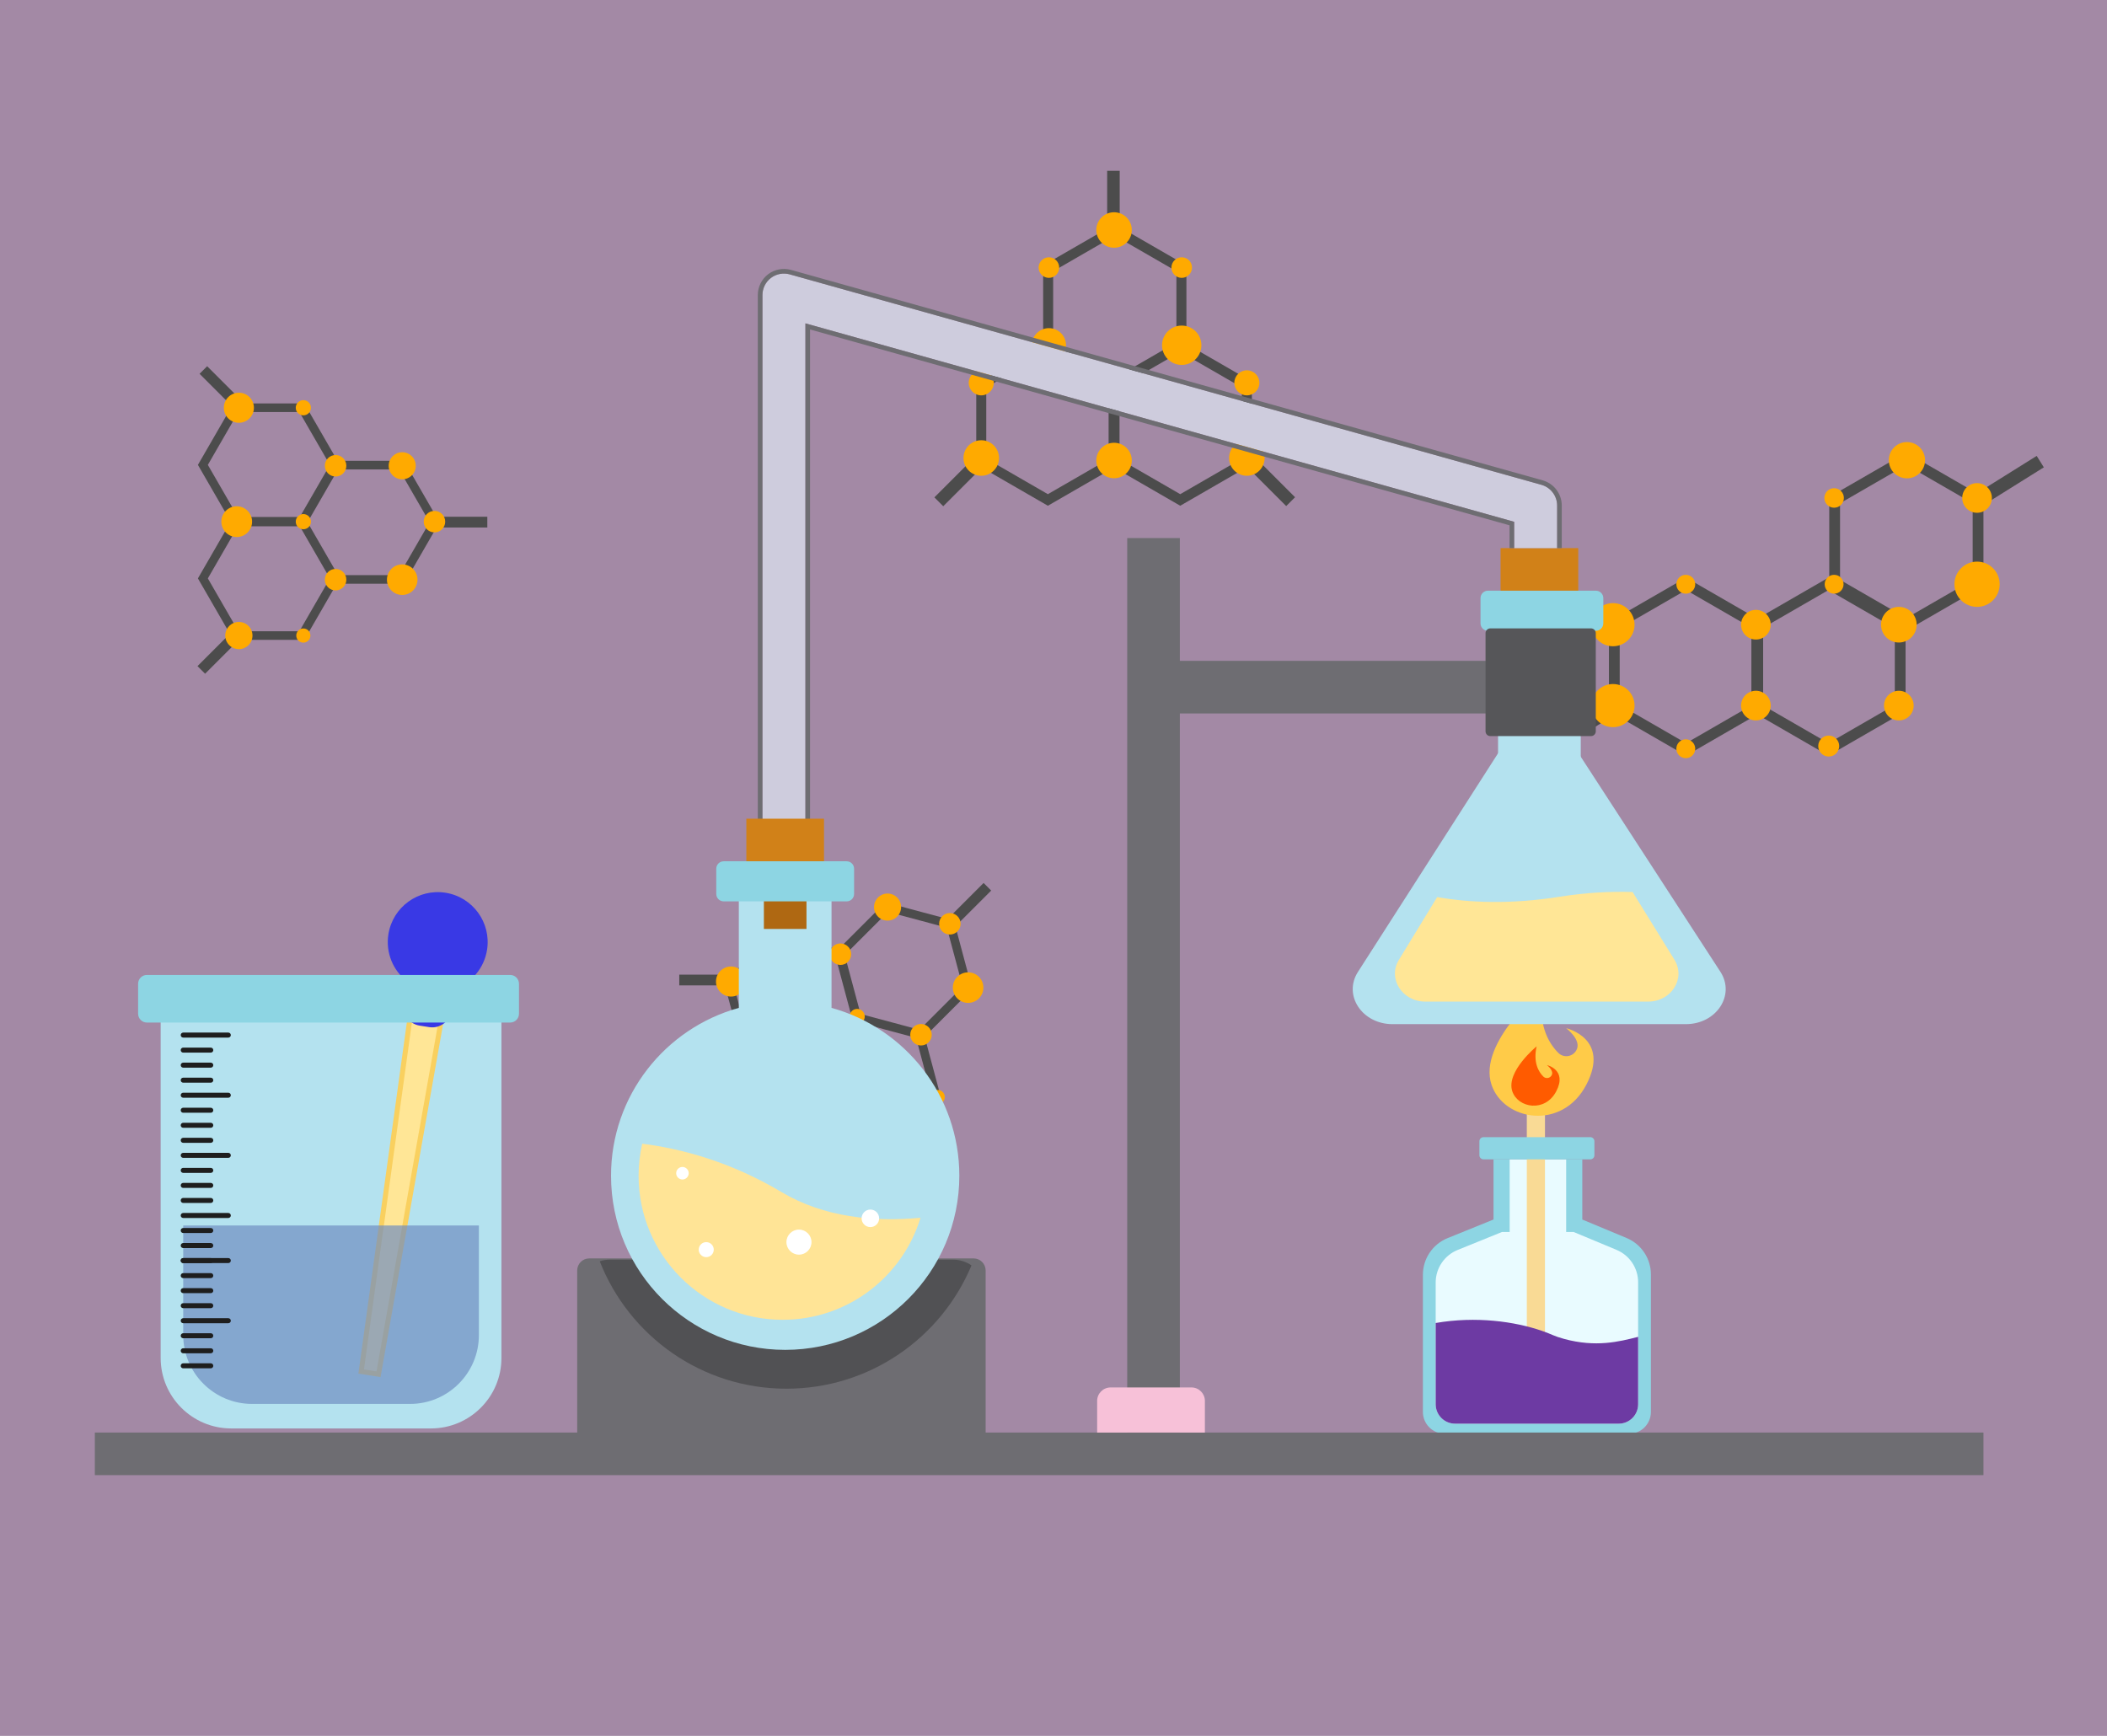 <?xml version="1.0" encoding="utf-8"?>
<!-- Generator: Adobe Illustrator 14.0.0, SVG Export Plug-In . SVG Version: 6.00 Build 43363)  -->
<!DOCTYPE svg PUBLIC "-//W3C//DTD SVG 1.1//EN" "http://www.w3.org/Graphics/SVG/1.1/DTD/svg11.dtd">
<svg version="1.1" xmlns="http://www.w3.org/2000/svg" xmlns:xlink="http://www.w3.org/1999/xlink" x="0px" y="0px" width="2272px"
	 height="1872px" viewBox="0 0 2272 1872" enable-background="new 0 0 2272 1872" xml:space="preserve">
<g id="Back">
	<rect fill="#A389A5" width="2272" height="1872"/>
</g>
<g id="_x36_">
	<g>
		<g>
			
				<rect x="1334.713" y="510.803" transform="matrix(0.707 0.707 -0.707 0.707 766.696 -815.841)" fill="#4C4C4C" width="66.87" height="13.508"/>
		</g>
		<g>
			
				<rect x="1002.37" y="510.803" transform="matrix(-0.707 0.707 -0.707 -0.707 2134.199 151.106)" fill="#4C4C4C" width="66.87" height="13.508"/>
		</g>
		<g>
			<rect x="1193.871" y="184.202" fill="#4C4C4C" width="13.509" height="66.871"/>
		</g>
		<path fill="#4C4C4C" d="M1279.33,370.856v-84.569l-77.248-44.602l-77.248,44.602v83.667l-72.142,41.653v89.194l77.248,44.601
			l71.36-41.202l71.361,41.202l77.248-44.601v-89.194L1279.33,370.856z M1135.642,292.524l66.44-38.358l66.44,38.358v76.722
			l-66.44,38.358l-66.44-38.358V292.524z M1063.5,494.563v-76.719l66.44-38.358l65.474,37.8v77.834l-65.474,37.801L1063.5,494.563z
			 M1339.102,494.563l-66.439,38.358l-65.474-37.801v-77.834l65.474-37.8l66.439,38.358V494.563z"/>
		<circle fill="#FFAA00" cx="1058.096" cy="493.915" r="19.161"/>
		<circle fill="#FFAA00" cx="1058.096" cy="412.855" r="13.51"/>
		<circle fill="#FFAA00" cx="1201.301" cy="496.616" r="19.132"/>
		<circle fill="#FFAA00" cx="1201.301" cy="412.855" r="13.51"/>
		<circle fill="#FFAA00" cx="1274.254" cy="372.325" r="21.218"/>
		<circle fill="#FFAA00" cx="1131.05" cy="372.325" r="18.459"/>
		<circle fill="#FFAA00" cx="1201.301" cy="248.034" r="19.132"/>
		<circle fill="#FFAA00" cx="1274.255" cy="288.564" r="11.091"/>
		<circle fill="#FFAA00" cx="1131.05" cy="288.564" r="11.091"/>
		<circle fill="#FFAA00" cx="1344.506" cy="493.915" r="19.162"/>
		<circle fill="#FFAA00" cx="1344.506" cy="412.855" r="13.51"/>
	</g>
	<g>
		<g>
			
				<rect x="1698.571" y="743.037" transform="matrix(0.53 0.848 -0.848 0.53 1466.725 -1077.98)" fill="#4C4C4C" width="14.541" height="82.303"/>
		</g>
		<g>
			
				<rect x="2158.045" y="478.402" transform="matrix(0.53 0.848 -0.848 0.53 1458.109 -1591.935)" fill="#4C4C4C" width="14.542" height="82.304"/>
		</g>
		<path fill="#4C4C4C" d="M2055.65,488.003l-83.141,48.003v87.361l-0.84-0.485l-76.805,44.345l-76.803-44.345l-83.141,48.003v95.997
			l83.141,48.003l76.803-44.345l76.805,44.345l83.14-48.003v-87.358l0.841,0.485l83.139-48.003v-96L2055.65,488.003z
			 M1746.555,760.168v-82.57l71.508-41.283l70.468,40.684v83.771l-70.468,40.684L1746.555,760.168z M2043.177,760.168
			l-71.507,41.284l-70.469-40.684v-83.771l70.469-40.684l71.507,41.283V760.168z M2127.157,625.292l-71.507,41.284l-71.508-41.284
			V542.72l71.508-41.284l71.507,41.284V625.292z"/>
		<circle fill="#FFAA00" cx="1739.284" cy="673.682" r="23.265"/>
		<circle fill="#FFAA00" cx="1893.412" cy="760.924" r="15.994"/>
		<circle fill="#FFAA00" cx="1893.412" cy="673.682" r="15.994"/>
		<circle fill="#FFAA00" cx="1817.802" cy="807.453" r="10.178"/>
		<circle fill="#FFAA00" cx="1817.802" cy="630.061" r="10.178"/>
		<circle fill="#FFAA00" cx="2047.539" cy="760.924" r="15.994"/>
		<circle fill="#FFAA00" cx="1739.284" cy="760.924" r="23.265"/>
		<circle fill="#FFAA00" cx="2047.539" cy="673.682" r="19.223"/>
		<circle fill="#FFAA00" cx="2131.873" cy="630.061" r="24.398"/>
		<circle fill="#FFAA00" cx="2131.873" cy="537.003" r="15.994"/>
		<circle fill="#FFAA00" cx="1977.746" cy="537.003" r="10.528"/>
		<circle fill="#FFAA00" cx="1977.746" cy="630.061" r="10.178"/>
		<circle fill="#FFAA00" cx="1971.93" cy="804.545" r="11.31"/>
		<circle fill="#FFAA00" cx="2056.264" cy="496.29" r="19.557"/>
	</g>
	<g>
		<g>
			<rect x="468.127" y="557.274" fill="#4C4C4C" width="57.358" height="11.586"/>
		</g>
		<g>
			
				<rect x="208.554" y="696.331" transform="matrix(-0.707 0.707 -0.707 -0.707 901.459 1030.852)" fill="#4C4C4C" width="57.358" height="11.587"/>
		</g>
		<g>
			
				<rect x="210.872" y="413.581" transform="matrix(0.707 0.707 -0.707 0.707 366.705 -46.556)" fill="#4C4C4C" width="57.358" height="11.587"/>
		</g>
		<path fill="#4C4C4C" d="M363.13,629.481h72.539l38.256-66.259l-38.256-66.259h-71.766l-35.728-61.879h-76.506l-38.257,66.259
			l35.341,61.209l-35.341,61.21l38.257,66.259h76.506L363.13,629.481z M430.318,506.233l32.901,56.989l-32.901,56.989h-65.808
			l-32.902-56.989l32.902-56.989H430.318z M257.02,444.354h65.805l32.901,56.989l-32.423,56.16h-66.762l-32.423-56.16
			L257.02,444.354z M257.02,680.751l-32.902-56.989l32.423-56.161h66.762l32.423,56.161l-32.901,56.989H257.02z"/>
		<circle fill="#FFAA00" cx="257.577" cy="439.719" r="16.213"/>
		<circle fill="#FFAA00" cx="327.105" cy="439.719" r="8.194"/>
		<circle fill="#FFAA00" cx="255.259" cy="562.552" r="16.577"/>
		<circle fill="#FFAA00" cx="327.105" cy="562.552" r="8.194"/>
		<circle fill="#FFAA00" cx="361.869" cy="625.128" r="11.588"/>
		<circle fill="#FFAA00" cx="361.869" cy="502.294" r="11.588"/>
		<circle fill="#FFAA00" cx="468.48" cy="562.552" r="11.588"/>
		<circle fill="#FFAA00" cx="433.716" cy="625.128" r="16.476"/>
		<circle fill="#FFAA00" cx="433.716" cy="502.294" r="14.6"/>
		<circle fill="#FFAA00" cx="257.577" cy="685.386" r="14.675"/>
		<circle fill="#FFAA00" cx="327.105" cy="685.386" r="7.637"/>
	</g>
	<g>
		<g>
			
				<rect x="1015.969" y="970.772" transform="matrix(0.707 -0.707 0.707 0.707 -384.566 1024.707)" fill="#4C4C4C" width="57.359" height="11.587"/>
		</g>
		<g>
			<rect x="953.637" y="1229.761" fill="#4C4C4C" width="11.587" height="57.358"/>
		</g>
		<g>
			<rect x="732.457" y="1051.073" fill="#4C4C4C" width="57.358" height="11.587"/>
		</g>
		<path fill="#4C4C4C" d="M997.087,1118.051l51.293-51.293l-19.801-73.903l-73.904-19.801l-50.746,50.745l-69.019-18.492
			l-54.098,54.099l19.801,73.903l68.272,18.292l18.292,68.271l73.904,19.802l54.098-54.099L997.087,1118.051z M957.447,983.392
			l63.562,17.032l17.032,63.563l-46.533,46.533l-63.562-17.032l-17.032-63.563L957.447,983.392z M791.151,1062.177l46.531-46.531
			l63.562,17.032l16.785,62.638l-47.208,47.208l-62.638-16.784L791.151,1062.177z M958.309,1229.335l-63.562-17.032l-16.785-62.638
			l47.208-47.208l62.638,16.784l17.032,63.563L958.309,1229.335z"/>
		<circle fill="#FFAA00" cx="788.267" cy="1058.505" r="16.213"/>
		<circle fill="#FFAA00" cx="837.431" cy="1009.342" r="8.194"/>
		<circle fill="#FFAA00" cx="873.485" cy="1147.001" r="16.577"/>
		<circle fill="#FFAA00" cx="924.288" cy="1096.198" r="8.194"/>
		<circle fill="#FFAA00" cx="993.117" cy="1115.864" r="11.588"/>
		<circle fill="#FFAA00" cx="906.261" cy="1029.007" r="11.588"/>
		<circle fill="#FFAA00" cx="1024.255" cy="996.231" r="11.588"/>
		<circle fill="#FFAA00" cx="1043.92" cy="1065.061" r="16.476"/>
		<circle fill="#FFAA00" cx="957.064" cy="978.204" r="14.6"/>
		<circle fill="#FFAA00" cx="961.98" cy="1232.219" r="14.675"/>
		<circle fill="#FFAA00" cx="1011.144" cy="1183.055" r="7.637"/>
	</g>
</g>
<g id="_x35_">
	<g>
		<path fill="#8DD5E3" d="M1753.935,1335.061l-47.716-19.881v-64.916h-4.352h-87.037h-4.353v64.867l-49.511,20.072
			c-16.107,6.529-26.646,22.174-26.646,39.555v147.86c0,13.019,10.554,23.572,23.572,23.572h198.735
			c13.019,0,23.572-10.554,23.572-23.572v-148.159C1780.2,1357.229,1769.84,1341.688,1753.935,1335.061z"/>
		<path fill="#E9FBFF" d="M1743.093,1347.859l-46.229-19.262h-8.053v-78.334h-60.927v78.334h-8.296l-47.823,19.388
			c-14.301,5.798-23.658,19.688-23.658,35.118v131.278c0,11.559,9.37,20.929,20.93,20.929h176.446
			c11.56,0,20.929-9.37,20.929-20.929v-131.543C1766.412,1367.541,1757.214,1353.743,1743.093,1347.859z"/>
		<g>
			<path fill="#F9DA95" d="M1656.172,1468.945c-5.407,0-9.791-4.384-9.791-9.792v-279.607c0-5.407,4.384-9.791,9.791-9.791
				c5.408,0,9.792,4.384,9.792,9.791v279.607C1665.964,1464.562,1661.58,1468.945,1656.172,1468.945z"/>
		</g>
		<path fill="#8DD5E3" d="M1714.845,1250.264h-115.169c-2.446,0-4.43-1.982-4.43-4.429v-15.077c0-2.446,1.983-4.429,4.43-4.429
			h115.169c2.446,0,4.43,1.982,4.43,4.429v15.077C1719.274,1248.281,1717.291,1250.264,1714.845,1250.264z"/>
		<path fill="#6D3AA3" d="M1766.412,1514.382v-72.706c-20.803,5.296-45.511,11.513-79.777,2.246
			c-11.211-3.032-12.563-4.779-23.935-8.704c-29.252-10.096-71.036-16.022-114.593-8.479v87.644c0,11.559,9.37,20.929,20.93,20.929
			h176.446C1757.043,1535.311,1766.412,1525.94,1766.412,1514.382z"/>
		<g>
			<path fill="#FFCB48" d="M1664.876,1065.31c0,0-71.806,58.751-56.574,104.445c12.982,38.948,76.157,50.046,102.269,0
				c26.111-50.047-21.759-60.927-21.759-60.927s17.407,13.056,10.879,23.936c-0.065,0.109-0.13,0.217-0.194,0.323
				c-4.104,6.794-13.53,7.979-19.141,2.364C1669.834,1124.923,1656.432,1103.309,1664.876,1065.31z"/>
			<path fill="#FF5B00" d="M1656.952,1128.412c0,0-33.296,27.242-26.233,48.43c6.02,18.061,35.313,23.207,47.421,0
				c12.108-23.206-10.089-28.251-10.089-28.251s8.071,6.054,5.045,11.099c-0.03,0.051-0.061,0.101-0.091,0.15
				c-1.903,3.15-6.273,3.699-8.876,1.096C1659.251,1156.054,1653.036,1146.032,1656.952,1128.412z"/>
		</g>
	</g>
</g>
<g id="_x33_">
	<g>
		<path fill="#B4E2EF" d="M1817.872,1104.453h-316.243c-32.833,0-53.496-31.132-37.369-56.3l194.196-303.063l0,0l196.664,302.877
			C1871.463,1073.136,1850.813,1104.453,1817.872,1104.453z"/>
		<rect x="1615.38" y="650.521" fill="#B4E2EF" width="89.165" height="232.37"/>
		<g>
			<rect x="1618.081" y="591.077" fill="#D18118" width="83.762" height="59.444"/>
			<rect x="1636.995" y="650.521" fill="#AF6812" width="45.934" height="59.443"/>
		</g>
		<path fill="#8DD5E3" d="M1720.862,680.242h-116.396c-4.419,0-8-3.582-8-8V645.01c0-4.418,3.581-8,8-8h116.396c4.419,0,8,3.582,8,8
			v27.232C1728.862,676.66,1725.281,680.242,1720.862,680.242z"/>
		<path fill="#FFE696" d="M1682.064,967.012c-53.729,8.55-97.919,6.453-132.35,0.412l-41.287,67.724
			c-12.26,20.11,3.449,44.987,28.41,44.987h240.421c25.042,0,40.742-25.024,28.317-45.137l-45.125-73.047
			C1736.376,961.215,1710.152,962.542,1682.064,967.012z"/>
	</g>
</g>
<g id="_x34_">
	<g>
		<path fill="#6E6D72" d="M1062.825,1546.227H622.402v-176.139c0-7.18,5.82-13,13-13h414.422c7.18,0,13,5.82,13,13V1546.227z"/>
		<path fill="#515154" d="M657.528,1358.438c-3.777,0-7.408,0.612-10.817,1.716c31.482,80.438,109.712,137.437,201.307,137.437
			c89.901,0,166.963-54.893,199.55-132.981c-5.652-3.886-12.491-6.171-19.869-6.171H657.528z"/>
		<rect x="102.271" y="1544.875" fill="#6E6D72" width="2036.518" height="45.934"/>
		<rect x="1215.486" y="580.269" fill="#6E6D72" width="56.742" height="964.606"/>
		<rect x="1242.506" y="712.666" fill="#6E6D72" width="416.105" height="56.741"/>
		<path fill="#565659" d="M1715.59,793.831h-108.554c-2.854,0-5.167-2.313-5.167-5.167V682.813c0-2.854,2.313-5.167,5.167-5.167
			h108.554c2.854,0,5.167,2.313,5.167,5.167v105.852C1720.757,791.518,1718.443,793.831,1715.59,793.831z"/>
		<path fill="#F7C1D8" d="M1299.248,1544.875h-116.186v-34.135c0-8.009,6.492-14.5,14.5-14.5h87.186c8.008,0,14.5,6.491,14.5,14.5
			V1544.875z"/>
		<path fill="#CECCDD" d="M1662.155,522.832L851.563,295.867c-6.936-1.942-14.504-0.503-20.25,3.851
			c-5.739,4.354-9.166,11.255-9.166,18.459v617.604h46.338V348.724l764.256,213.991v28.361h46.338v-45.934
			C1679.078,534.798,1672.119,525.623,1662.155,522.832z"/>
		<path fill="#6E6D72" d="M1632.74,591.077v-28.361L868.484,348.724v587.057h-46.338V318.177c0-7.205,3.427-14.106,9.166-18.459
			c5.747-4.354,13.315-5.793,20.25-3.851l810.592,226.965c9.964,2.792,16.923,11.966,16.923,22.312v45.934h5v-45.934
			c0-12.578-8.46-23.732-20.574-27.126L852.912,291.052c-8.429-2.364-17.633-0.615-24.62,4.681
			c-6.979,5.294-11.146,13.685-11.146,22.444v622.604h56.338V355.316l754.256,211.191v24.569H1632.74z"/>
	</g>
</g>
<g id="_x32_">
	<g>
		<path fill="#B4E2EF" d="M896.653,1086.915V950.44H796.68v136.475c-79.437,21.891-137.801,94.611-137.801,181.008
			c0,103.712,84.075,187.787,187.788,187.787s187.788-84.075,187.788-187.787C1034.454,1181.526,976.09,1108.806,896.653,1086.915z"
			/>
		<g>
			<rect x="804.786" y="882.891" fill="#D18118" width="83.761" height="59.443"/>
			<rect x="823.7" y="942.334" fill="#AF6812" width="45.934" height="59.443"/>
		</g>
		<path fill="#8DD5E3" d="M912.971,972.056H780.362c-4.418,0-8-3.581-8-8v-27.231c0-4.418,3.582-8,8-8h132.608c4.418,0,8,3.582,8,8
			v27.231C920.971,968.475,917.389,972.056,912.971,972.056z"/>
		<g>
			<path fill="#FFE496" d="M843.964,1423.286c70.037,0,129.23-46.35,148.629-110.042c-49.989,4.724-103.896-0.305-149.98-27.759
				c-54.897-32.705-107.766-46.72-150.111-52.101c-2.524,11.112-3.901,22.661-3.901,34.538
				C688.601,1353.728,758.16,1423.286,843.964,1423.286z"/>
			<circle fill="#FFFFFF" cx="735.885" cy="1265.221" r="6.755"/>
			<circle fill="#FFFFFF" cx="861.527" cy="1339.525" r="13.51"/>
			<circle fill="#FFFFFF" cx="761.554" cy="1347.631" r="8.106"/>
			<circle fill="#FFFFFF" cx="938.534" cy="1313.856" r="9.457"/>
		</g>
	</g>
</g>
<g id="_x31_">
	<g>
		<path fill="#B4E2EF" d="M464.632,1540.454H249.328c-42.019,0-76.083-34.063-76.083-76.082v-364.341h367.469v364.341
			C540.715,1506.391,506.651,1540.454,464.632,1540.454z"/>
		<g>
			<g>
				<polygon fill="#FFE696" points="408.161,1482.009 389.478,1479.065 447.478,1058.76 482.175,1064.226 				"/>
				<path fill="#F9D05F" d="M410.359,1485.09l-23.92-3.768l58.739-425.659l40.138,6.322l-0.479,2.713L410.359,1485.09z
					 M392.516,1476.809l13.447,2.118l73.07-412.461l-29.255-4.608L392.516,1476.809z"/>
			</g>
			<path fill="#3939E5" d="M525.194,1024.307c4.628-29.376-15.436-56.941-44.812-61.569c-29.376-4.627-56.942,15.436-61.569,44.813
				c-3.156,20.036,5.187,39.214,20.123,50.862l-3.75,23.811c-1.791,11.372,5.975,22.043,17.347,23.834l10.295,1.621
				c11.372,1.792,22.042-5.975,23.833-17.347l3.75-23.811C508.204,1060.027,522.039,1044.343,525.194,1024.307z"/>
		</g>
		<path fill="#8DD5E3" d="M550.129,1102.733H158.428c-5.247,0-9.5-4.253-9.5-9.5v-32.338c0-5.246,4.253-9.5,9.5-9.5h391.701
			c5.247,0,9.5,4.254,9.5,9.5v32.338C559.629,1098.48,555.375,1102.733,550.129,1102.733z"/>
		<path opacity="0.69" fill="#6F8DC1" d="M197.563,1321.594v118.112c0,41.037,33.267,74.305,74.304,74.305h170.225
			c41.037,0,74.304-33.268,74.304-74.305v-118.112H197.563z"/>
		<g>
			<g>
				<g>
					<path fill="#1E1E1E" d="M246.199,1118.945h-48.636c-1.492,0-2.702-1.208-2.702-2.702c0-1.493,1.21-2.701,2.702-2.701h48.636
						c1.492,0,2.702,1.208,2.702,2.701C248.901,1117.737,247.691,1118.945,246.199,1118.945z"/>
				</g>
				<g>
					<path fill="#1E1E1E" d="M227.285,1135.157h-29.722c-1.492,0-2.702-1.208-2.702-2.702c0-1.493,1.21-2.701,2.702-2.701h29.722
						c1.492,0,2.702,1.208,2.702,2.701C229.987,1133.949,228.777,1135.157,227.285,1135.157z"/>
				</g>
				<g>
					<path fill="#1E1E1E" d="M227.285,1151.369h-29.722c-1.492,0-2.702-1.208-2.702-2.702c0-1.493,1.21-2.702,2.702-2.702h29.722
						c1.492,0,2.702,1.209,2.702,2.702C229.987,1150.161,228.777,1151.369,227.285,1151.369z"/>
				</g>
				<g>
					<path fill="#1E1E1E" d="M227.285,1167.581h-29.722c-1.492,0-2.702-1.208-2.702-2.702c0-1.493,1.21-2.701,2.702-2.701h29.722
						c1.492,0,2.702,1.208,2.702,2.701C229.987,1166.373,228.777,1167.581,227.285,1167.581z"/>
				</g>
				<g>
					<g>
						<path fill="#1E1E1E" d="M246.199,1183.793h-48.636c-1.492,0-2.702-1.208-2.702-2.702c0-1.493,1.21-2.702,2.702-2.702h48.636
							c1.492,0,2.702,1.209,2.702,2.702C248.901,1182.585,247.691,1183.793,246.199,1183.793z"/>
					</g>
					<g>
						<path fill="#1E1E1E" d="M227.285,1200.005h-29.722c-1.492,0-2.702-1.208-2.702-2.702c0-1.493,1.21-2.702,2.702-2.702h29.722
							c1.492,0,2.702,1.209,2.702,2.702C229.987,1198.797,228.777,1200.005,227.285,1200.005z"/>
					</g>
					<g>
						<path fill="#1E1E1E" d="M227.285,1216.217h-29.722c-1.492,0-2.702-1.209-2.702-2.702s1.21-2.702,2.702-2.702h29.722
							c1.492,0,2.702,1.209,2.702,2.702S228.777,1216.217,227.285,1216.217z"/>
					</g>
					<g>
						<path fill="#1E1E1E" d="M227.285,1232.429h-29.722c-1.492,0-2.702-1.209-2.702-2.702s1.21-2.702,2.702-2.702h29.722
							c1.492,0,2.702,1.209,2.702,2.702S228.777,1232.429,227.285,1232.429z"/>
					</g>
				</g>
			</g>
			<g>
				<g>
					<path fill="#1E1E1E" d="M246.199,1248.641h-48.636c-1.492,0-2.702-1.209-2.702-2.702s1.21-2.702,2.702-2.702h48.636
						c1.492,0,2.702,1.209,2.702,2.702S247.691,1248.641,246.199,1248.641z"/>
				</g>
				<g>
					<path fill="#1E1E1E" d="M227.285,1264.853h-29.722c-1.492,0-2.702-1.209-2.702-2.702s1.21-2.702,2.702-2.702h29.722
						c1.492,0,2.702,1.209,2.702,2.702S228.777,1264.853,227.285,1264.853z"/>
				</g>
				<g>
					<path fill="#1E1E1E" d="M227.285,1281.064h-29.722c-1.492,0-2.702-1.209-2.702-2.702s1.21-2.702,2.702-2.702h29.722
						c1.492,0,2.702,1.209,2.702,2.702S228.777,1281.064,227.285,1281.064z"/>
				</g>
				<g>
					<path fill="#1E1E1E" d="M227.285,1297.276h-29.722c-1.492,0-2.702-1.209-2.702-2.702s1.21-2.702,2.702-2.702h29.722
						c1.492,0,2.702,1.209,2.702,2.702S228.777,1297.276,227.285,1297.276z"/>
				</g>
				<g>
					<g>
						<path fill="#1E1E1E" d="M246.199,1313.488h-48.636c-1.492,0-2.702-1.209-2.702-2.702s1.21-2.702,2.702-2.702h48.636
							c1.492,0,2.702,1.209,2.702,2.702S247.691,1313.488,246.199,1313.488z"/>
					</g>
					<g>
						<path fill="#1E1E1E" d="M227.285,1329.7h-29.722c-1.492,0-2.702-1.209-2.702-2.702c0-1.494,1.21-2.702,2.702-2.702h29.722
							c1.492,0,2.702,1.208,2.702,2.702C229.987,1328.491,228.777,1329.7,227.285,1329.7z"/>
					</g>
					<g>
						<path fill="#1E1E1E" d="M227.285,1345.912h-29.722c-1.492,0-2.702-1.209-2.702-2.702s1.21-2.702,2.702-2.702h29.722
							c1.492,0,2.702,1.209,2.702,2.702S228.777,1345.912,227.285,1345.912z"/>
					</g>
					<g>
						<path fill="#1E1E1E" d="M227.285,1362.124h-29.722c-1.492,0-2.702-1.209-2.702-2.702c0-1.494,1.21-2.702,2.702-2.702h29.722
							c1.492,0,2.702,1.208,2.702,2.702C229.987,1360.915,228.777,1362.124,227.285,1362.124z"/>
					</g>
				</g>
			</g>
			<g>
				<g>
					<path fill="#1E1E1E" d="M246.199,1362.124h-48.636c-1.492,0-2.702-1.209-2.702-2.702c0-1.494,1.21-2.702,2.702-2.702h48.636
						c1.492,0,2.702,1.208,2.702,2.702C248.901,1360.915,247.691,1362.124,246.199,1362.124z"/>
				</g>
				<g>
					<path fill="#1E1E1E" d="M227.285,1378.336h-29.722c-1.492,0-2.702-1.209-2.702-2.702c0-1.494,1.21-2.702,2.702-2.702h29.722
						c1.492,0,2.702,1.208,2.702,2.702C229.987,1377.127,228.777,1378.336,227.285,1378.336z"/>
				</g>
				<g>
					<path fill="#1E1E1E" d="M227.285,1394.548h-29.722c-1.492,0-2.702-1.209-2.702-2.702c0-1.494,1.21-2.702,2.702-2.702h29.722
						c1.492,0,2.702,1.208,2.702,2.702C229.987,1393.339,228.777,1394.548,227.285,1394.548z"/>
				</g>
				<g>
					<path fill="#1E1E1E" d="M227.285,1410.76h-29.722c-1.492,0-2.702-1.209-2.702-2.702c0-1.494,1.21-2.702,2.702-2.702h29.722
						c1.492,0,2.702,1.208,2.702,2.702C229.987,1409.551,228.777,1410.76,227.285,1410.76z"/>
				</g>
				<g>
					<g>
						<path fill="#1E1E1E" d="M246.199,1426.971h-48.636c-1.492,0-2.702-1.208-2.702-2.701c0-1.494,1.21-2.702,2.702-2.702h48.636
							c1.492,0,2.702,1.208,2.702,2.702C248.901,1425.763,247.691,1426.971,246.199,1426.971z"/>
					</g>
					<g>
						<path fill="#1E1E1E" d="M227.285,1443.183h-29.722c-1.492,0-2.702-1.208-2.702-2.701c0-1.494,1.21-2.702,2.702-2.702h29.722
							c1.492,0,2.702,1.208,2.702,2.702C229.987,1441.975,228.777,1443.183,227.285,1443.183z"/>
					</g>
					<g>
						<path fill="#1E1E1E" d="M227.285,1459.395h-29.722c-1.492,0-2.702-1.208-2.702-2.701c0-1.494,1.21-2.702,2.702-2.702h29.722
							c1.492,0,2.702,1.208,2.702,2.702C229.987,1458.187,228.777,1459.395,227.285,1459.395z"/>
					</g>
					<g>
						<path fill="#1E1E1E" d="M227.285,1475.606h-29.722c-1.492,0-2.702-1.208-2.702-2.701c0-1.494,1.21-2.702,2.702-2.702h29.722
							c1.492,0,2.702,1.208,2.702,2.702C229.987,1474.398,228.777,1475.606,227.285,1475.606z"/>
					</g>
				</g>
			</g>
		</g>
	</g>
</g>
</svg>
